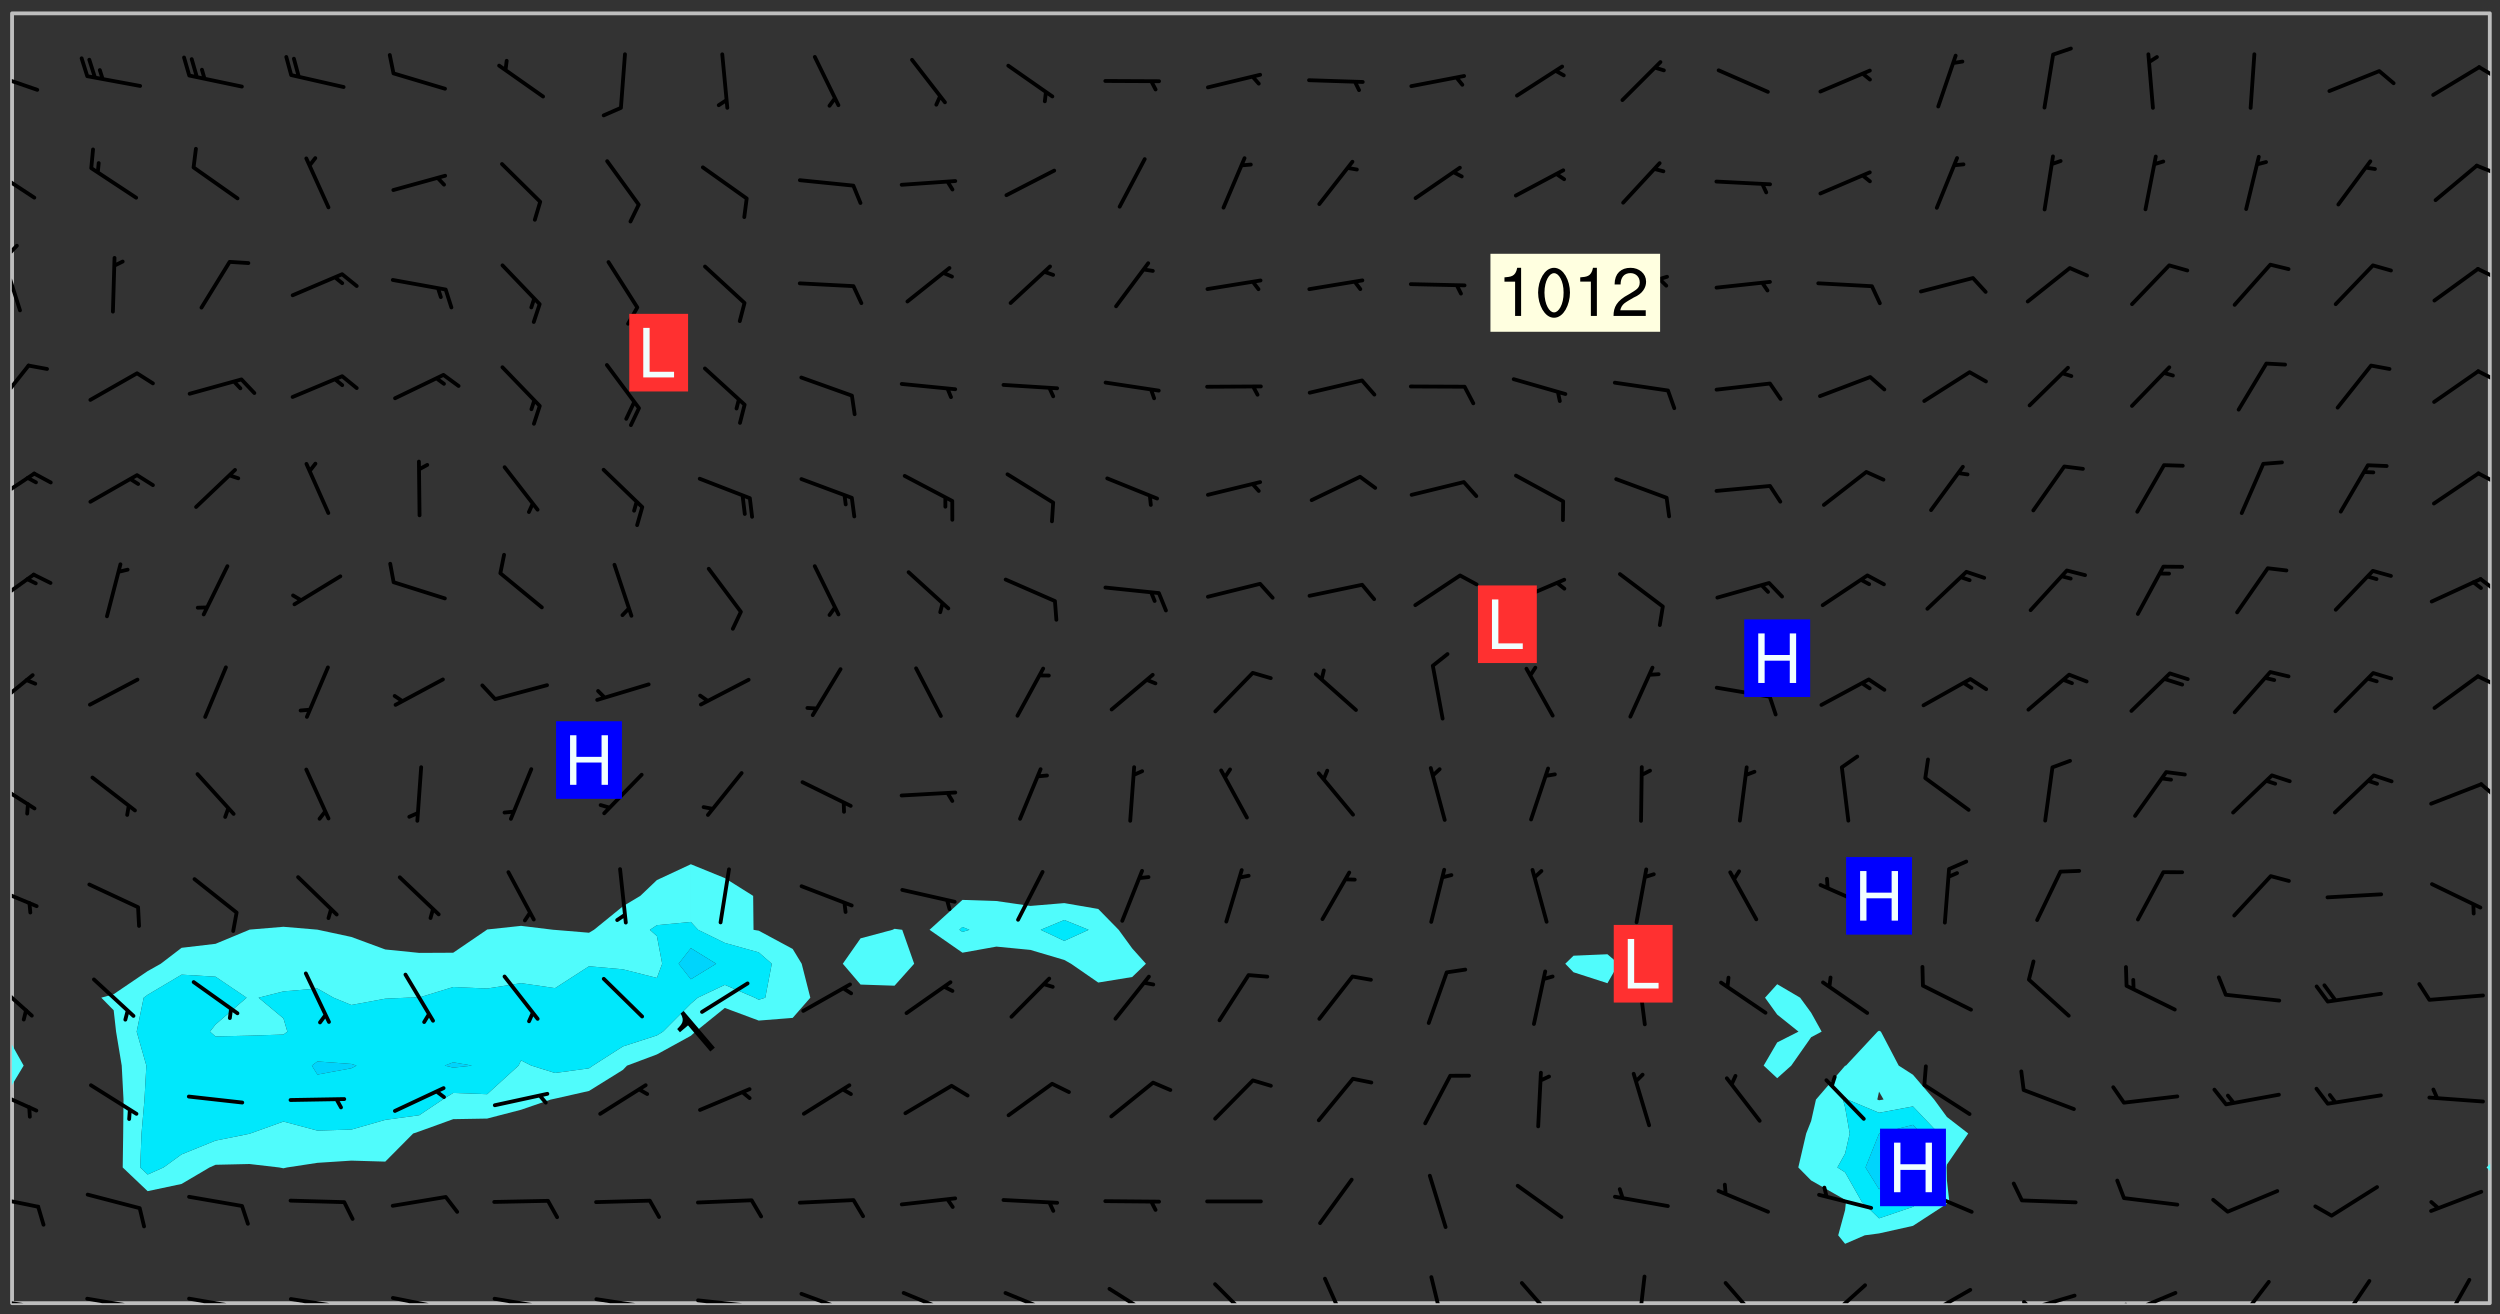 <svg xmlns="http://www.w3.org/2000/svg" role="img" xmlns:xlink="http://www.w3.org/1999/xlink" viewBox="142.45 309.95 326.84 171.84"><rect x="142.45" y="309.95" width="326.84" height="171.84" fill="#333333" stroke="none"/><defs><clipPath id="a"><path d="M144 451h1v29.328h-1zm0 0"/></clipPath><clipPath id="b"><path d="M144 311.672h1V447h-1zm0 0"/></clipPath><clipPath id="c"><path d="M144 311.672h324v168.656H144zm0 0"/></clipPath><clipPath id="d"><path d="M467 463h1v17.328h-1zm0 0"/></clipPath><clipPath id="e"><path d="M467 311.672h1V463h-1zm0 0"/></clipPath><clipPath id="f"><path d="M144 479h4v1.328h-4zm0 0"/></clipPath><clipPath id="g"><path d="M147 480h2v.328h-2zm0 0"/></clipPath><clipPath id="h"><path d="M153 479h9v1.328h-9zm0 0"/></clipPath><clipPath id="i"><path d="M160 480h2v.328h-2zm0 0"/></clipPath><clipPath id="j"><path d="M166 479h9v1.328h-9zm0 0"/></clipPath><clipPath id="k"><path d="M173 480h3v.328h-3zm0 0"/></clipPath><clipPath id="l"><path d="M180 479h8v1.328h-8zm0 0"/></clipPath><clipPath id="m"><path d="M187 480h2v.328h-2zm0 0"/></clipPath><clipPath id="n"><path d="M193 479h8v1.328h-8zm0 0"/></clipPath><clipPath id="o"><path d="M200 480h2v.328h-2zm0 0"/></clipPath><clipPath id="p"><path d="M206 479h9v1.328h-9zm0 0"/></clipPath><clipPath id="q"><path d="M213 480h3v.328h-3zm0 0"/></clipPath><clipPath id="r"><path d="M220 479h8v1.328h-8zm0 0"/></clipPath><clipPath id="s"><path d="M227 480h2v.328h-2zm0 0"/></clipPath><clipPath id="t"><path d="M233 479h8v1.328h-8zm0 0"/></clipPath><clipPath id="u"><path d="M240 480h2v.328h-2zm0 0"/></clipPath><clipPath id="v"><path d="M246 478h9v2.328h-9zm0 0"/></clipPath><clipPath id="w"><path d="M260 478h8v2.328h-8zm0 0"/></clipPath><clipPath id="x"><path d="M273 478h8v2.328h-8zm0 0"/></clipPath><clipPath id="y"><path d="M287 478h7v2.328h-7zm0 0"/></clipPath><clipPath id="z"><path d="M301 477h6v3.328h-6zm0 0"/></clipPath><clipPath id="A"><path d="M315 476h4v4.328h-4zm0 0"/></clipPath><clipPath id="B"><path d="M329 476h3v4.328h-3zm0 0"/></clipPath><clipPath id="C"><path d="M341 477h6v3.328h-6zm0 0"/></clipPath><clipPath id="D"><path d="M356 476h2v4.328h-2zm0 0"/></clipPath><clipPath id="E"><path d="M367 477h6v3.328h-6zm0 0"/></clipPath><clipPath id="F"><path d="M380 477h7v3.328h-7zm0 0"/></clipPath><clipPath id="G"><path d="M393 478h8v2.328h-8zm0 0"/></clipPath><clipPath id="H"><path d="M393 480h3v.328h-3zm0 0"/></clipPath><clipPath id="I"><path d="M406 479h8v1.328h-8zm0 0"/></clipPath><clipPath id="J"><path d="M406 479h3v1.328h-3zm0 0"/></clipPath><clipPath id="K"><path d="M420 478h8v2.328h-8zm0 0"/></clipPath><clipPath id="L"><path d="M420 480h2v.328h-2zm0 0"/></clipPath><clipPath id="M"><path d="M434 477h6v3.328h-6zm0 0"/></clipPath><clipPath id="N"><path d="M448 477h5v3.328h-5zm0 0"/></clipPath><clipPath id="O"><path d="M461 477h5v3.328h-5zm0 0"/></clipPath><clipPath id="P"><path d="M144 466h4v2h-4zm0 0"/></clipPath><clipPath id="Q"><path d="M144 452h4v4h-4zm0 0"/></clipPath><clipPath id="R"><path d="M144 437h3v6h-3zm0 0"/></clipPath><clipPath id="S"><path d="M144 425h4v4h-4zm0 0"/></clipPath><clipPath id="T"><path d="M144 411h4v5h-4zm0 0"/></clipPath><clipPath id="U"><path d="M466 412h2v3h-2zm0 0"/></clipPath><clipPath id="V"><path d="M144 397h3v6h-3zm0 0"/></clipPath><clipPath id="W"><path d="M466 398h2v2h-2zm0 0"/></clipPath><clipPath id="X"><path d="M144 384h4v6h-4zm0 0"/></clipPath><clipPath id="Y"><path d="M466 385h2v3h-2zm0 0"/></clipPath><clipPath id="Z"><path d="M144 371h4v6h-4zm0 0"/></clipPath><clipPath id="aa"><path d="M466 371h2v3h-2zm0 0"/></clipPath><clipPath id="ab"><path d="M144 357h3v7h-3zm0 0"/></clipPath><clipPath id="ac"><path d="M466 358h2v2h-2zm0 0"/></clipPath><clipPath id="ad"><path d="M144 343h2v8h-2zm0 0"/></clipPath><clipPath id="ae"><path d="M144 341h1v4h-1zm0 0"/></clipPath><clipPath id="af"><path d="M466 344h2v3h-2zm0 0"/></clipPath><clipPath id="ag"><path d="M144 331h4v6h-4zm0 0"/></clipPath><clipPath id="ah"><path d="M466 331h2v2h-2zm0 0"/></clipPath><clipPath id="ai"><path d="M144 319h4v3h-4zm0 0"/></clipPath><clipPath id="aj"><path d="M466 318h2v3h-2zm0 0"/></clipPath><g id="ak" clip-path="url(#clip1)"><path fill="#fff" fill-opacity="0" fill-rule="evenodd" d="M0 0h1000v1000H0zm0 0"/><path fill="#d3d3d3" fill-opacity="0" fill-rule="evenodd" d="M162.152 355.867l-.234.293.059.234.117.172.176.234.293.348.113.059.117-.172.059-.234.176-.176.465-.176h.699l.234.293.289.816.059.176.176.23.352.234.699.699.172.176.234.348.234.41.289.582.41.465.23.234.234.176.117.23.176.293.172 1.164v.234l.059.289.059.117.117.117.348.41.117.172.176.176.176.234.117.172.172.352.059.234.234.406.234-.059-.176.176-.059.93h-.582l-.234-.113-.348.113-.117.117-.059.293-.059.176-.117.172-.465.293-.059.234-.059.113v.645l.059.172v.41l.059.059v.406l.059.406.117.176.059.059.23.641-.059.293v.699l-.059.582v.234l-.059.23-.055.352v1.922l.055.117h.426l-.367.117-.023.352.891 1.168 1.742.539 1.34.359v.539l.09.809.535.715 1.52.27.891-.086.09 1.164.535.18 1.16-.18 2.055-.984 1.16-.363 1.879-.176 1.695-.18-.18.719-1.516.086-1.25.09-.805.27-1.074.809.27.719.535.898-.18.625-.266.809.266 1.078.625.898.805.18 1.25-.18-.266.723.098.504.055.293v.172l.059.293v.406l.176.117.352.117h.406l.293-.176.113-.117.059-.117.117-.23.059-.176.352-.465.23-.176.176-.059.176.059.059.176.117.988.055.469.059.172.117.234.176.059.816.059h.289l.117.234.059.406.059.352v1.105l.117.293.117.348.289.699.176.352.582.754.352.176.172.059.469.234.641.465.348.234.293.176.293.055.23.062.816.348.293.176.113.172.352.352.117.176.523.641v.289l.059.352v.348l.059.352.059.289.117.059.172.059h.176l.582.234.176.117.176.289.176.234.113.234.293.23.117.117v.41l.059.055.289.234.234.117.059.117.117.172.059.117.23.234.059.176.234.059.117.059-.117.113-.059.117v.117l-.117.293-.117.289v.582l.176.117.117.059.059.117.117.117.113.059.176.348.059.352.059.406v.176l-.059.176-.117.699v.172l.117.176.293.293h.406l.176.117.117.172.117.293v.234h-.527l-.23-.234h-.234l-.176.059-.059.699.059.348.117.176.176.41.117.23.289.469.176.055h.523l.234.059.758.641.059.293v.234l.059.059.23.348v.352l-.117.172v.293l.293.289.293.176.172.059.293.176.293.117.582.406.289.234.293.176.219.16.016.012.23.176.641.523.176.234.117.176.176.176.113.172v.641l.117.176.469.117.582.117.234.059.23.113.293.117.113.059.586.352.289.172.176.062.176.055.176.059.699.352.289.176.234.055.289.176.234.117.641.406.293.117.172.059.234.059.41.059.23.059.234.117.059.172-.41.176.469.059.059.293.113.234.176.055.234.059.176.059.406.117.641.234.117.172.059.234v.176l-.059.117-.059.406.234.234.117.059.348.117.641.23.176.117.289.117.176.176.234.465.582 1.105.176.176.348.176.176.117.352.117 1.047.523.234.059.465.113.293.059.465.176.758.582.234.234.348.465.176.176.289.234.816.699.293.176.289.289.293.176.293.289.695.641.176.176.293.234.289.234.469.289.641.582.348.234.234.293.348.348.352.465.934.992.348.406.117.176.234.059.113.117.645.176.23.113.234.059.293.176.23.117.934.699.406.406.234.176.406.176.234.117.816.348.348.234.234.117.293.289.23.117.758.352.352.172.23.059.293.117.234.059.871.176h.816l.469.23.172.059.875.699.465.117.293.059.176.059.23.059.469.059.348.059.352.059.406.059h.293l.172.059v.23l.176.176h.293l.348.059.352.059.699.117h.641l.465-.234.293-.176.172-.117.41-.172.289-.176.934-.465.469-.293.523-.293.465-.172.465-.176 1.051-.465.289-.117.41-.117.289-.117.527-.176 1.516-.699.582-.348.289-.059.293-.059.348-.117.875-.23.352-.117h.113l.234-.059.875-.234.234-.059h.812l.352-.059.816-.117.172-.059.352-.055.293-.059.23-.059.816-.176.176-.059h.348l.234-.059.465-.117.758-.172.234-.059h.348l.41-.117.289-.059 1.285-.059h.289l.41-.059.23-.059h.176l.875-.117h.406l.41-.117h.348l.352-.113.871-.059h1.75l1.047.289.41.117.289.117.352.117.289.117 1.051.172.289.059h.293l.293.059.172.059.41.059.172.059.117.059h.117l.117.059.352.059h.113l.41.066 1.922.395 1.926.395 1.52.449 1.695.719 2.145.805 1.605-.719 1.43-.805 1.16-1.078 1.25-.449 3.035-.719 1.875-.359 2.145-1.348 2.234-1.254 2.5-1.258 1.695-.449 1.785-.18 1.16-.27.625.539 1.34-.27.715-.988.984-1.344.445-.18.805-.359 1.875-.539 1.785-.449 1.25-.27 1.16-.09 1.699-.09 1.961-.27 1.25-.09h.539l.625-.09h.891l2.145-.18 2.41-.18 2.59-.09 1.695.18 1.609.09 1.43.359 1.16.719 1.875.988 1.16 1.527.266.715.629.09.355.898.535.539.535 1.527 1.074.359h.535l-.805.535.09 1.707.715 2.695.891.805.895.988.715 1.258 1.785.539 1.52-.18.355 1.344 1.609-.805.98-.539.27.27.316-.215.219-.145.801.449.449-.359h.355l.535-.27.539-.719.535-.27.625-.988 1.16.449.84.371 1.395.617 1.695-.18h1.605l1.785.09.18-1.707.535-1.344.805.27.492.848.402.406-.09.539v.359l.715.449.711-.27h1.43l.359.988.445 1.258.715 1.344 1.25.629 1.695.629.715-.18.18-.539.98-.09.449.359.086 1.258-.266.629-.535.18v.539l.715.984.266.539.984.988.801 1.078-.266.359-.09.898-.625 2.332-.355 2.066-.09 1.793-.18.719-.09.539v1.438l-.98 1.883-.359 1.707-.535.898-.805 1.168-.266.539 2.055 1.254.086.359-.355.539-.09-.18v.809l.09 1.438-.445.715-1.074.094-.266.715.535.898.805.719 1.16.809 1.34.27.445.359-.355.449-1.789-.09-1.25-.449-.715-.719-.625-.09-.176 3.59-.188 1.309h89.359V311.703h-55.27v49.082l.762.125 3.289.543 2.023 2.836v2.754l2.352.332 2.348.332h4.051l-1.379 4.16-2.023.707-2.023.703-.543.344-2.594 1.617-.188.117-2.023-2.078-.73-2.742-2.672-2.078-1.375-3.5-.066-.082-1.957-2.672 2.75-1.418v-49.082H294.422v91.414l.117.031.133.012.074.074.105.047.09.059.086.059.09.059.297.297.059.09.031.117.027.117.016.137-.031.117-.059.09-.059.086-.043.105-.047.102-.027.121v.145l.176.27.148.148.074.086.074.074.043.105.062.09.059.086.043.105.059.09.047.102.043.105.059.086.117.18.074.074.062.086.059.09.043.105.059.09.059.086.062.09.059.09.043.102.117.18.074.074.059.086.074.074.09.059.105.047h.148l.133-.016.133.016.102-.047.074-.074.047-.102-.016-.133v-.148l-.047-.105-.027-.117-.047-.102-.027-.121-.043-.102-.062-.09-.043-.102-.043-.105-.031-.117-.016-.133-.012-.137.086-.059.059-.086.121-.031.043.105.016.133v.117l.059.102.059.09.09.059.148.148.059.09.043.105-.012.102.086.059.105.047.086.059.09.059.074.074-.117.027-.105.047-.086.059-.074.074-.059.09-.062.086-.027.121-.047.102-.043.105-.031.117-.012.133-.016.133v.148l.027.117.047.105.043.102.059.09.074.074.09.059.074.074.09.059.059.09.043.105.047.102.117.031.133.016h.148l.117-.031.105.043.043.105.047.102.027.121L299.5 410l.027.117.031.121.027.117.105.043.102.047.133-.016.148.148.062.086.074.074.07.074.09.062.105.043.102.043.117.031.137.016.117-.031.074-.074.027-.117-.012-.133-.031-.121-.027-.117.043-.105h.117l.09.062.117.027h.148l.133.016h.148l.133.016.133-.016h.148l.133-.016.133-.012.137.012.117-.027.133-.016.191-.059-.059.176-.016.133-.027.121-.016.133-.059.086-.133.016-.105.047-.105.043-.117.031-.117.027-.266.031h-.148l-.133.016-.074.074.059.086.148.148.117.18.074.07.09.062.09.059.086.059.09.059.102.043.105.062.105.043.086.059.105.047.102.043.18.117.059.09-.043.102-.047.105.016.133.223.223.059.09.043.102.031.121.043.102.016.133.031.117.012.137.031.117.148.148.102.043.105.043.117.031.133.016.137.016h.117l.117-.031.09-.059.043-.105.047-.102.043-.105.031-.117.012-.133v-.148l-.012-.133-.016-.133-.031-.117-.043-.105-.047-.105-.043-.102-.043-.105-.016-.133.016-.133.027-.117.031-.117.027-.121.047-.102.09-.059.086-.062.074-.074.09-.059.223-.223.059-.086.074-.074.117-.18.059-.086v-.148l-.074-.074-.102-.047-.105-.043-.102-.043-.059-.09-.047-.105-.027-.117.09-.059.117-.031.102-.043.18-.117.148-.148.012-.133-.012-.105-.09-.059-.133.016h-.148l-.133.016-.133-.016-.121-.031-.086-.059-.074-.074-.059-.09-.062-.086-.117-.18-.059-.086.031-.121.086-.059.121-.031.059-.086v-.121l-.031-.117-.059-.09-.059-.086-.047-.105-.027-.117-.016-.133.059-.09.074-.074.09-.059.117-.18.074-.074.059-.086.148-.148.121-.031.133-.016.133.016.074.074.043.105.016.133-.031.117-.117.031-.133.012-.148.148-.043.105-.047.102-.027.121-.031.117v.148l.031.117.043.105.059.09.074.07.074.074.117.031.121.027.117-.027.133-.016h.117l.09.059.074.074.047.105.059.086.102.047.133.016.105.043.086.059-.012.105-.074.074-.18.117-.059.09-.09.059-.07.074-.074.074-.062.09-.027.117-.016.133.016.133-.016.133v.148l.016.133.027.117.031.121.074.074.09.059.086.059.09.059.117.031v.086l-.102.047-.09.059-.266.031-.117.027h-.148l-.105.043-.102.047-.059.09-.062.234-.012.133-.031.121-.016.133v.293l-.012.133.012.137.016.133.133.016.133.012.121.031.086.059.074.074.047.105.043.102.016.133v.445l-.016.133v.445l.031.266.027.117.016.133.031.117.086.211.031.266v.148l-.031.117-.027.117-.031.121-.027.117-.031.117-.031.121-.012.133-.016.133.09.059.117-.031.102.016.047.105-.031.266v.441l-.043.105-.047.105-.043.102-.043.105-.059.086-.031.121-.043.117-.031.117-.016.133.016.133.059.09.105.047.086.059.059.086-.012.137-.031.117-.043.102v.445l-.016.133v.148l-.031.117-.043.105-.027.117-.047.105-.043.102-.031.121-.027.117-.031.133-.031.117-.027.117-.043.105-.031.117-.031.121-.012.133-.016.133v.297l.027.117v.148l.047.398.027.117.059.09.121.031h.148l.133-.016.059.09v.117l-.059.09-.09.059-.102.043-.105.047-.09.059-.086.059-.137.016-.117-.031-.133-.016-.102.047-.062.086-.012.137-.016.133-.031.117-.027.117-.016.133-.031.121v.297l.016.133.031.117v.148l.012.133v.148l-.027.117-.047.102-.027.121-.031.117-.059.09-.074.074-.102.043-.105.047-.117.027-.121.031-.102-.047.059-.086.105-.047.027-.117.031-.117.027-.121.031-.117v-.148l.016-.133-.031-.117-.043-.105-.105.016-.074.074-.102.043-.09.062-.074.074-.043.102-.016.133-.031.117L304.25 426l-.031.117-.027.117-.031.121-.027.117-.031.117-.043.105-.09.059h-.09l-.117-.031-.031-.086.016-.137-.031-.117v-.148l-.012-.133v-.148l-.062-.234-.027-.121-.043-.102-.047-.105-.059-.086-.059-.09-.043-.105-.062-.086-.148-.148-.07-.074-.105-.047-.105-.043-.102-.043-.297-.297-.09-.074-.086-.059-.105-.043-.09-.062-.086-.059-.105-.043-.09-.059-.086-.062-.074-.07-.105-.047-.086-.059-.105-.043-.09-.062-.102-.043-.105-.043-.086-.059-.105-.047-.105-.043-.102-.047-.09-.059-.102-.043-.105-.043-.09-.062-.117-.027-.133-.016-.133.016H299.75l-.133.016-.117-.031-.09-.059-.074-.074-.09-.059-.102-.047h-.148l-.121-.027-.102-.043-.074-.074-.117-.18-.09-.059-.102-.043-.09-.062-.105-.043-.09-.059-.086-.059-.105-.047-.059-.086-.059-.09-.043-.105-.047-.102-.074-.074-.086-.059-.074-.074-.09-.059-.223-.223-.043-.105-.031-.266.105-.043h.145l.105.043.074.074.09.059.086.059.105.047.09.059.148.148.07.074.148.148.062.086.074.074.086.059.074.074.09.062.09.059.086.059.27.176.102.047.105.043.102.043.047-.074.059-.086.074-.074.07-.074.105.043.074.074.059.09.043.102.047.105.043.105.121.027.117-.027.074-.09.043-.105.059-.09.074-.074.105-.043.117-.027.133.012.09.059.148.148.059.09.043.105.047.102.043.105.043.102.105.047.105.043.133.016.086-.059.059-.09.074-.074.105-.043.117.027.105.047.102.043.105.043.102.047.18.117v.117l-.016.133.016.133.016.137.059.086.102.047.121.027.117.031h.148l.117-.031.059-.09.18-.117.059-.09.074-.074.059-.086.117-.18.18-.117.117.031.09.059.043.074-.016.133v.117l.09.059h.148l.133-.016.133-.012.266-.031.105-.043.117-.031.121-.027.074-.074.07-.074.062-.09-.016-.105-.047-.102-.102-.043-.105-.016-.117.027-.266.031h-.148l-.074-.074-.09-.059-.117-.031-.117-.027-.133-.016h-.148l-.133.016h-.297l-.105-.047-.148-.148-.043-.102-.059-.09.223-.223.086-.059.105-.043.117-.031.133-.016.133.016.137.016.102.043.133-.012.09-.062.102-.043.062-.09-.047-.102-.09-.059-.117-.031-.102-.043-.059-.09-.062-.09v-.117l.016-.133.105-.047.074-.07v-.121l-.09-.059-.031-.117.09-.059.074-.074.043-.105.059-.09.047-.102.016-.133v-.148l-.047-.105-.043-.102-.09-.059-.133-.016-.102-.043-.137-.016-.117-.031h-.445l-.133-.016-.133-.012-.133-.016-.117-.031h-.148l-.133-.016-.133-.012-.266-.031-.121-.043-.086-.059-.074-.074v-.148l.012-.133.105-.047.102-.043.133-.016h.152l.133-.016h.293l.121.031.102.043.09.059.234.062.121-.047.09-.059.102-.043.133-.016.105.043.102.047.133.012.121-.027h.145l.121-.031.117-.027.105-.047.074-.074.086-.059.148-.148.059-.086.047-.105.027-.117.016-.105-.102-.043-.09-.059-.117-.031-.105-.043-.09-.062-.074-.086-.074-.074-.102-.043-.105-.047-.102-.043-.059-.09-.047-.102-.086-.211-.062-.086-.059-.09-.074-.074-.086-.059h-.27l-.117.031-.09.059-.102.043-.133.016-.105-.016-.027-.117-.062-.09-.117-.031-.102-.043-.148-.148-.031-.117-.016-.105.074-.074.18-.117.117-.027.117-.031.137.016.102.043.105.043.102.047.105.043.117.031.133.016.117.027.133.016.105-.016.09-.059-.074-.074-.105-.043-.074-.074-.074-.09-.148-.148-.086-.059-.09-.059-.074-.074-.09-.059-.102-.047-.121-.027-.102-.047-.105-.043-.117-.031-.102-.043-.121-.031h-.148l-.117.031-.105.043-.086.062-.18.117-.086.059-.09.059-.105.047-.086.059-.105.043-.102.043-.105.047-.074.074-.059.09-.059.086-.047.105-.059.086-.074.074-.133-.012-.117-.031h-.117l-.074.074-.09.059-.074.074-.09.059-.086.059-.105.047-.102.043-.137.016-.102-.043-.148-.148-.105-.047h-.086l-.105.047-.102.043-.121.031-.117-.031-.074-.074v-.117l.031-.121.074-.07.059-.09.074-.074.117-.031.105-.043h.293l.133-.016.137-.016.102-.043.09-.059.102-.047.09-.059.133-.012.09.059.133.012.09-.059.086-.059.105-.043.09-.059.086-.062.09-.059.148-.148.059-.086.059-.09.105-.043.133-.016.117.027.121.031.059-.059.059-.09.031-.266.027-.117.105.012.133.016.102-.043.09-.059.059-.09.074-.074.059-.09.047-.102.012-.133-.012-.133-.047-.105-.148-.148-.059-.09-.059-.086-.043-.105v-.445l.016-.133v-.148l.012-.133-.059-.059-.09.059-.102-.043-.18-.117-.086-.059-.062-.09-.059-.09-.074-.074-.086-.059-.121.031-.102.012-.105.047-.086.059-.105.043-.148.148-.09.059-.086.059-.09.062-.105.043-.133.016v-.121l.105-.043.117-.031.074-.07.043-.105v-.148l-.027-.117-.148-.148-.133-.016h-.148l-.117.031-.105.043-.102.043-.09.062-.117.027-.074-.074.012-.133-.043-.102-.043-.105-.09-.059-.117.027-.121.031-.117.031-.102.043-.121.031-.102.043-.105.043-.09.059-.102.016v-.117l.016-.133-.059-.09-.074.043-.148.148-.059.09-.074.074-.047.105-.043.102-.074.074-.059.09-.074.074-.059.086-.074.074-.09.062-.074.07-.074.074-.102.016-.133.016-.105-.043v-.121l.148-.148.043-.102.059-.09.047-.102.043-.105.059-.09.031-.117.043-.102.031-.121.027-.117.047-.105.043-.102.043-.105.074-.07.09-.062.09-.059.102-.043h.297l.266-.031.105-.043-.074-.074-.117-.031-.105-.043-.09-.059-.102-.047-.09-.059-.102-.043-.105-.043-.09-.062-.086-.059-.105-.043-.102-.043-.121-.031-.117-.031-.102-.043L297.5 410.25l-.102-.043-.09-.059-.043-.105-.016-.133.102-.043.133-.016.137.016.133-.016.102-.043.059-.09.016-.105-.09-.059-.074-.074-.102-.043-.09-.059-.148-.148-.043-.105-.016-.133v-.293l-.059-.09-.09-.059-.074-.074-.043-.105-.031-.117-.059-.09-.074-.074-.117-.027-.074-.074-.09-.059-.09-.062-.086-.059-.074-.074-.059-.086-.047-.105-.086-.059-.148-.148-.195-.059-.133.016-.102.043-.074.074-.047.102-.043.105-.059.09-.059.086-.297.297-.09.059h-.086l-.062-.086-.043-.105.031-.117.059-.09.027-.117-.012-.133-.09-.062-.105.047-.117.027-.117.031-.27.176-.102.047-.117.027-.105.047-.09.059-.102.043-.059-.086-.047-.105.016-.133.047-.105.07-.074.074-.07.059-.09v-.148l-.043-.105h-.238l-.102.047-.031.117-.027.117-.031.121-.074.043-.133.016-.074-.047-.043-.102-.043-.105-.047-.102-.043-.105-.121.031-.102.043-.133.016-.117.031-.105.043-.09.059-.102.047-.121.027-.133.016-.102-.043-.059-.09-.047-.105-.043-.102-.043-.105v-.117l.059-.09.086-.059.18-.117.102-.047.105-.043.105-.059.102-.043.09-.062.102-.043.105-.059.102-.047.09-.059.105-.043.102-.043.09-.062.102-.043.137-.016.117.031.102.043.121.031.102.043.105.047.102.043.105.043.102.047.105.043.102.043.105.047.086.059.105.043.117.031.105.043.102.047.09.059.105.043.102.043.105.047.117.027.102.047.121.027h.148l.086-.059.016-.102.059-.09-.027-.117-.074-.074-.117-.18-.074-.074-.09-.074-.18-.117-.086-.059-.105-.043-.102-.047-.27-.176-.059-.09-.074-.074-.059-.09-.043-.102-.031-.117-.016-.137v-.562l-.012-.133-.016-.133-.031-.117-.016-.133-.012-.133-.031-.121-.223-.223-.059-.086-.016-.105.031-.117.133-.016v-91.414H172.992v1.453l-.059.234-.352 1.051-.172.523-.117.348-.176.41-.117.172-.234.293-.23.059h-.352l-.117.059-.23.406v.293l.117.176.23.23.117.234.641.758.293.465.176.234.23.352.234.348.641.816.176.465.172.41.117.695.176.469.117 1.398.059.465v.875l.117 1.047v4.781l-.059.465-.352 1.281-.176.523-.113.41-.352.93L172.934 336l-.234.582-.117.176-.172.348-.176.406-.352.816-.059.293-.113.293-.117.289-.059.176-.117.875-.059.406-.059.117-.059.176-.059.172-.23.527-.117.172v.234l-.117.234-.059.172-.176.586v.289l-.059.176v.293l-.059.113-.059.527v.172l-.055.234v2.621l-.176.816-.117.176-.176.234-.117.172-.113.234-.586.934-.23.289-.293.465-.176.234-.289.352-.352.699-.113.23-.176.41-.176.23-.406.527-.816.699-.293.172-.289.234-.176.117-.176.176-.523.406-.527.176-.172.176-.234.055-.641.176h-.758m12.211 31.023l-1.074.449.359.895 1.25-.715.445-.539-.98-.09"/><path fill="#d3d3d3" fill-opacity="0" fill-rule="evenodd" d="M201.508 416.598h-.895l.449.629.98.359.805-.09.445-.988-.176.09-.715-.355-.895.355m154.621 59.07l-.059-.523v-.293l.113-.293.059-.23.469-.469h.113l.117-.113.117-.059h.176l.234-.059h.348l.234.059.117.059.23.172.059.176.117.582v.293l-.117.176-.172.289-.176.176-.527.523-.23.234-.117.059h-.176l-.117-.059-.406-.293-.176-.117-.117-.059-.059-.113-.055-.117m6.641-10.957l-.059-.172v-1.109l.059-.172.176-.059.172-.059h.176l.234-.059.117.059.059.699-.059.172-.117.176-.117.059-.234.523-.113.059h-.234l-.059-.117m9.613-14.391l-.117-.176v-.699l.293-.875.117-.172.176-.352.113-.23.117-.293.352-.758.117-.23.172-.234h.176l.117-.059h.641l.117.059.234.234.172.113.352.293.117.117.113.176v.113l.117.059.117.117v.699l-.059.176v.23l-.059.176-.348 1.051-.117.23-.117.234-.117.059-.23.234-.641.289h-.875l-.41-.117-.641-.465"/><path fill="none" stroke="#bebebe" stroke-linecap="round" stroke-linejoin="round" stroke-miterlimit="10" stroke-width=".5" d="M467.957 311.695H144.027v168.625h323.93v-168.625"/><g clip-path="url(#a)"><path fill="#fff" fill-opacity="0" fill-rule="evenodd" d="M144 475.891v4.438h.004H144v-28.504 24.066"/></g><g clip-path="url(#b)"><path fill="#fff" fill-opacity="0" fill-rule="evenodd" d="M144 444.82v1.703-134.852h.004H144V444.82"/></g><path fill="#50fcfc" fill-rule="evenodd" d="M144 446.523v5.301l.004-.004v-5.293l-.004-.004"/><g clip-path="url(#c)"><path fill="#fff" fill-opacity="0" fill-rule="evenodd" d="M144.004 480.328V451.82l1.539-2.559-1.539-2.734V311.672h88.762v111.262l-4.438 2.07-2.168 2.066-2.27 1.359-3.789 3.078-.648.383-4.438-.371-.199-.012-4.242-.516-4.438.473-.047.043-4.391 2.996-4.438.023-4.441-.449-4.438-1.637-4.344-.934-.094-.02-4.438-.375-4.441.371-.027.023-4.41 1.832-4.438.523-2.723 2.082-1.715.965-4.438 3.012-1.625.461 1.625 1.652.312 2.785.738 4.441.234 4.438-.043 4.438-.062 4.438 3.258 3.098 4.438-.945 3.652-2.152.785-.352 4.438-.102 3.891.453.551.109.465-.109 3.973-.605 4.438-.289 4.438.129 3.641-3.672.801-.273 4.438-1.605 4.438-.078 4.438-1.152 3.859-1.328.582-.125 4.438-1.004 4.438-2.758.527-.551 3.91-1.465 4.438-2.438.602-.539 3.84-3.102 4.438 1.652 4.438-.352 2.305-2.637-1.129-4.438-1.176-1.938-4.438-2.387-.684-.113-.047-4.438-3.707-2.328-4.441-1.809V311.672h26.633V431.379l-.262.129-4.18 1.117-2.324 3.32 2.324 2.723 4.441.148 2.566-2.871-1.562-4.438-1.004-.129V311.672h8.875v115.926l-4.301 3.91 4.301 2.992 4.438-.797 4.441.43 4.438 1.316.883.496 3.555 2.457 4.438-.723 1.797-1.734-1.797-2.012-1.766-2.426-2.672-2.727-4.438-.766-4.438.371-4.441-.641-4.438-.148V311.672h84.328v123.031l-4.438.191-1.078 1.051 1.078 1.113 4.438 1.434 1.453-2.547-1.453-1.242V311.672h22.191V438.621l-1.59 1.762 1.59 2.207 2.785 2.23-2.785 1.41-1.77 3.031 1.77 1.645 1.84-1.645 2.602-3.715 1.371-.727-1.371-2.469-1.441-1.969-3-1.762V311.672h13.316v133.027l-.188.121-4.137 4.441-.113.02-3.809 4.418-.629 2.801-.648 1.637-1.031 4.438 1.68 1.707 4.438 2.527.117.207-.117 1.125-.902 3.312.902 1.113 2.57-1.113 1.867-.246 4.438-.992 4.438-2.887.309-.312-.309-2.746-.039-1.695.039-.371 2.785-4.066-2.785-2.156-1.668-2.281-2.77-3.238-1.867-1.199-2.328-4.441-.242-.121V311.672h79.887v150.434l-.465.469.465.461v17.293H144.004"/></g><path fill="#50fcfc" fill-rule="evenodd" d="M145.543 449.262l-1.539 2.559v-5.293l1.539 2.734m11.773-7.227l-1.625-1.652 1.625-.461 4.438-3.012 1.715-.965 2.723-2.082 4.438-.523 4.41-1.832.027-.023 4.441-.371 4.438.375.094.02 4.344.934 4.438 1.637 4.441.449 4.438-.023 4.391-2.996.047-.043 4.438-.473 4.242.516.199.012 4.438.371.648-.383 3.789-3.078 2.27-1.359 2.168-2.066 4.438-2.07v7.543l-4.438.426-.918.605.918.824.691 3.613-.691 1.852-4.438-1.121-4.438-.402-4.438 2.859-4.441-.652-4.438.703-4.438-.195-4.438 1.363-1.547.031-2.895.129-4.438.824-2.32-.953-2.117-1.203-4.438.379-3.25.824 3.25 2.707.512 1.73-.512.379-4.441.148-4.438.102-.73-.629.73-.934 4.062-3.504-4.062-2.746-4.438-.266-4.438 2.633-.516.379-.918 4.438 1.266 4.441-.246 4.438-.387 4.438-.172 4.438.973.926 2.082-.926 2.355-1.707 4.438-1.801 4.438-.895.102-.035 4.34-1.559 4.438 1.18 4.438-.133 4.438-1.27 4.441-.605 3.066-2.051 1.371-.863 4.438.164 4.109-3.738.328-.68 1.34.68 3.102.965 4.438-.609.516-.355 3.922-2.508 4.438-1.438.797-.496 3.641-3.656.906-.781 3.535-1.676 3.93 1.676.508.27.852-.27.852-4.438-1.703-1.484-4.438-1.242-3.492-1.711-.949-1.031v-7.543l4.441 1.809 3.707 2.328.047 4.438.684.113 4.438 2.387 1.176 1.938 1.129 4.438-2.305 2.637-4.438.352-4.438-1.652-3.84 3.102-.602.539-4.438 2.438-3.91 1.465-.527.551-4.438 2.758-4.438 1.004-.582.125-3.859 1.328-4.438 1.152-4.438.078-4.438 1.605-.801.273-3.641 3.672-4.438-.129-4.438.289-3.973.605-.465.109-.551-.109-3.891-.453-4.438.102-.785.352-3.652 2.152-4.438.945-3.258-3.098.062-4.438.043-4.438-.234-4.438-.738-4.441-.312-2.785"/><path fill="#00e8fc" fill-rule="evenodd" d="M161.586 449.262l-1.266-4.441.918-4.438.516-.379 4.438-2.633 4.438.266 4.062 2.746-4.062 3.504-.73.934.73.629 4.438-.102 4.441-.148.512-.379-.512-1.73-3.25-2.707 3.25-.824 4.438-.379v9.539l-.73.543.73 1.172 4.438-.824.676-.348-.676-.215-4.438-.328v-9.539l2.117 1.203 2.32.953 4.438-.824 2.895-.129 1.547-.031 4.438-1.363v9.844l-1.105.43 1.105.266 2.457-.266-2.457-.43v-9.844l4.438.195 4.438-.703 4.441.652 4.438-2.859 4.438.402 4.438 1.121.691-1.852-.691-3.613-.918-.824.918-.605 4.438-.426v3.426l-1.598 2.043 1.598 2.027 3.312-2.027-3.312-2.043v-3.426l.949 1.031 3.492 1.711 4.438 1.242 1.703 1.484-.852 4.438-.852.27-.508-.27-3.93-1.676-3.535 1.676-.906.781-3.641 3.656-.797.496-4.438 1.438-3.922 2.508-.516.355-4.438.609-3.102-.965-1.34-.68-.328.68L206.137 453l-4.438-.164-1.371.863-3.066 2.051-4.441.605-4.438 1.27-4.438.133-4.438-1.18-4.34 1.559-.102.035-4.438.895-4.438 1.801-2.355 1.707-2.082.926-.973-.926.172-4.438.387-4.438.246-4.438"/><path fill="#00d4fc" fill-rule="evenodd" d="M183.945 450.434l-.73-1.172.73-.543 4.438.328.676.215-.676.348-4.438.824m17.754-.906l-1.105-.266 1.105-.43 2.457.43-2.457.266m31.066-11.555l-1.598-2.027 1.598-2.043 3.312 2.043-3.312 2.027"/><path fill="#50fcfc" fill-rule="evenodd" d="M254.957 438.668l-2.324-2.723 2.324-3.32 4.18-1.117.262-.129 1.004.129 1.562 4.438-2.566 2.871-4.441-.148m13.316-4.168l-4.301-2.992 4.301-3.91v3.543l-.402.367.402.277.918-.277-.918-.367v-3.543l4.438.148 4.441.641 4.438-.371v2.207l-3.086 1.285 3.086 1.449 3.18-1.449-3.18-1.285v-2.207l4.438.766 2.672 2.727 1.766 2.426 1.797 2.012-1.797 1.734-4.438.723-3.555-2.457-.883-.496-4.438-1.316-4.441-.43-4.438.797"/><path fill="#00e8fc" fill-rule="evenodd" d="M268.273 431.785l-.402-.277.402-.367.918.367-.918.277m13.316 1.172l-3.086-1.449 3.086-1.285 3.18 1.285-3.18 1.449"/><path fill="#50fcfc" fill-rule="evenodd" d="M348.164 437.059l-1.078-1.113 1.078-1.051 4.438-.191 1.453 1.242-1.453 2.547-4.438-1.434m26.629 13.848l-1.77-1.645 1.77-3.031 2.785-1.41-2.785-2.23-1.59-2.207 1.59-1.762 3 1.762 1.441 1.969 1.371 2.469-1.371.727-2.602 3.715-1.84 1.645m4.441 13.375l-1.68-1.707 1.031-4.438.648-1.637.629-2.801 3.809-4.418v4.094l-.281.324.281 1.031.602 3.406-.602 2.625-1.008 1.812 1.008.648 2.152 3.793 2.285 2.215 4.438-1.508 1.008-.707 1.309-4.441 1.047-4.438-3.363-3.539-4.438.828-4.129-1.727-.309-.324v-4.094l.113-.02 4.137-4.441.188-.121v7.969l-.227 1.031.227.094.594-.094-.594-1.031v-7.969l.242.121 2.328 4.441 1.867 1.199 2.77 3.238 1.668 2.281 2.785 2.156-2.785 4.066-.039.371.039 1.695.309 2.746-.309.312-4.438 2.887-4.438.992-1.867.246-2.57 1.113-.902-1.113.902-3.312.117-1.125-.117-.207-4.438-2.527"/><path fill="#00e8fc" fill-rule="evenodd" d="M383.672 463.223l-1.008-.648 1.008-1.812.602-2.625-.602-3.406-.281-1.031.281-.324.309.324 4.129 1.727 4.438-.828v2.406l-4.406 1.133-.031.023-1.77 4.414 1.77 2.859 2.84-2.859 1.598-1.836 1.078-2.602-1.078-1.133v-2.406l3.363 3.539-1.047 4.438-1.309 4.441-1.008.707-4.438 1.508-2.285-2.215-2.152-3.793"/><path fill="#00d4fc" fill-rule="evenodd" d="M388.109 465.434l-1.77-2.859 1.77-4.414.031-.023 4.406-1.133 1.078 1.133-1.078 2.602-1.598 1.836-2.84 2.859"/><path fill="#fff" fill-opacity="0" fill-rule="evenodd" d="M388.109 452.668l-.227 1.031.227.094.594-.094-.594-1.031"/><path fill="#50fcfc" fill-rule="evenodd" d="M467.996 463.035l-.465-.461.465-.469v.93"/><g clip-path="url(#d)"><path fill="#fff" fill-opacity="0" fill-rule="evenodd" d="M467.996 480.328H468v-17.293 17.293h-.004"/></g><path fill="#50fcfc" fill-rule="evenodd" d="M467.996 462.105v.93H468v-.93h-.004"/><g clip-path="url(#e)"><path fill="#fff" fill-opacity="0" fill-rule="evenodd" d="M467.996 311.672H468v150.434-150.434h-.004"/></g><path fill="#fff" fill-opacity="0" fill-rule="evenodd" d="M234.043 450.906l4.449-3.785-6.461-7.582-4.445 3.785 6.457 7.582"/><path fill-rule="evenodd" d="M231.438 442.449l.387-.328 4.082 4.793-.598.508-2.91-3.418-1.059.902-.359-.422.383-.414.156-.203.117-.219.062-.238v-.273l-.086-.316-.176-.371"/><g clip-path="url(#f)"><path fill="none" stroke="#000" stroke-linecap="round" stroke-linejoin="round" stroke-miterlimit="10" stroke-width=".5" d="M147.469 480.895l-6.938-1.133"/></g><g clip-path="url(#g)"><path fill="none" stroke="#000" stroke-linecap="round" stroke-linejoin="round" stroke-miterlimit="10" stroke-width=".5" d="M147.469 480.895l.785 2.324"/></g><g clip-path="url(#h)"><path fill="none" stroke="#000" stroke-linecap="round" stroke-linejoin="round" stroke-miterlimit="10" stroke-width=".5" d="M160.777 480.918l-6.926-1.18"/></g><g clip-path="url(#i)"><path fill="none" stroke="#000" stroke-linecap="round" stroke-linejoin="round" stroke-miterlimit="10" stroke-width=".5" d="M160.777 480.918l.773 2.328"/></g><g clip-path="url(#j)"><path fill="none" stroke="#000" stroke-linecap="round" stroke-linejoin="round" stroke-miterlimit="10" stroke-width=".5" d="M174.094 480.93l-6.926-1.203"/></g><g clip-path="url(#k)"><path fill="none" stroke="#000" stroke-linecap="round" stroke-linejoin="round" stroke-miterlimit="10" stroke-width=".5" d="M174.094 480.93l.762 2.332"/></g><g clip-path="url(#l)"><path fill="none" stroke="#000" stroke-linecap="round" stroke-linejoin="round" stroke-miterlimit="10" stroke-width=".5" d="M187.414 480.875l-6.938-1.094"/></g><g clip-path="url(#m)"><path fill="none" stroke="#000" stroke-linecap="round" stroke-linejoin="round" stroke-miterlimit="10" stroke-width=".5" d="M187.414 480.875l.801 2.32"/></g><g clip-path="url(#n)"><path fill="none" stroke="#000" stroke-linecap="round" stroke-linejoin="round" stroke-miterlimit="10" stroke-width=".5" d="M200.707 481.02l-6.891-1.383"/></g><g clip-path="url(#o)"><path fill="none" stroke="#000" stroke-linecap="round" stroke-linejoin="round" stroke-miterlimit="10" stroke-width=".5" d="M200.707 481.02l.703 2.352"/></g><g clip-path="url(#p)"><path fill="none" stroke="#000" stroke-linecap="round" stroke-linejoin="round" stroke-miterlimit="10" stroke-width=".5" d="M214.039 480.918l-6.93-1.176"/></g><g clip-path="url(#q)"><path fill="none" stroke="#000" stroke-linecap="round" stroke-linejoin="round" stroke-miterlimit="10" stroke-width=".5" d="M214.039 480.918l.773 2.328"/></g><g clip-path="url(#r)"><path fill="none" stroke="#000" stroke-linecap="round" stroke-linejoin="round" stroke-miterlimit="10" stroke-width=".5" d="M227.363 480.859l-6.945-1.062"/></g><g clip-path="url(#s)"><path fill="none" stroke="#000" stroke-linecap="round" stroke-linejoin="round" stroke-miterlimit="10" stroke-width=".5" d="M227.363 480.859l.812 2.316"/></g><g clip-path="url(#t)"><path fill="none" stroke="#000" stroke-linecap="round" stroke-linejoin="round" stroke-miterlimit="10" stroke-width=".5" d="M240.699 480.707l-6.988-.754"/></g><g clip-path="url(#u)"><path fill="none" stroke="#000" stroke-linecap="round" stroke-linejoin="round" stroke-miterlimit="10" stroke-width=".5" d="M240.699 480.707l.914 2.277"/></g><g clip-path="url(#v)"><path fill="none" stroke="#000" stroke-linecap="round" stroke-linejoin="round" stroke-miterlimit="10" stroke-width=".5" d="M253.812 481.555l-6.586-2.453"/></g><g clip-path="url(#w)"><path fill="none" stroke="#000" stroke-linecap="round" stroke-linejoin="round" stroke-miterlimit="10" stroke-width=".5" d="M267.082 481.676l-6.492-2.695"/></g><g clip-path="url(#x)"><path fill="none" stroke="#000" stroke-linecap="round" stroke-linejoin="round" stroke-miterlimit="10" stroke-width=".5" d="M280.398 481.668l-6.496-2.68"/></g><g clip-path="url(#y)"><path fill="none" stroke="#000" stroke-linecap="round" stroke-linejoin="round" stroke-miterlimit="10" stroke-width=".5" d="M293.434 482.207l-5.938-3.758"/></g><g clip-path="url(#z)"><path fill="none" stroke="#000" stroke-linecap="round" stroke-linejoin="round" stroke-miterlimit="10" stroke-width=".5" d="M306.262 482.816l-4.961-4.977"/></g><g clip-path="url(#A)"><path fill="none" stroke="#000" stroke-linecap="round" stroke-linejoin="round" stroke-miterlimit="10" stroke-width=".5" d="M318.523 483.539l-2.855-6.422"/></g><g clip-path="url(#B)"><path fill="none" stroke="#000" stroke-linecap="round" stroke-linejoin="round" stroke-miterlimit="10" stroke-width=".5" d="M331.242 483.742l-1.664-6.828"/></g><g clip-path="url(#C)"><path fill="none" stroke="#000" stroke-linecap="round" stroke-linejoin="round" stroke-miterlimit="10" stroke-width=".5" d="M346.039 482.973l-4.629-5.289"/></g><g clip-path="url(#D)"><path fill="none" stroke="#000" stroke-linecap="round" stroke-linejoin="round" stroke-miterlimit="10" stroke-width=".5" d="M356.637 483.82l.809-6.98"/></g><g clip-path="url(#E)"><path fill="none" stroke="#000" stroke-linecap="round" stroke-linejoin="round" stroke-miterlimit="10" stroke-width=".5" d="M372.664 482.977l-4.617-5.297"/></g><g clip-path="url(#F)"><path fill="none" stroke="#000" stroke-linecap="round" stroke-linejoin="round" stroke-miterlimit="10" stroke-width=".5" d="M381.062 482.68l5.219-4.703"/></g><g clip-path="url(#G)"><path fill="none" stroke="#000" stroke-linecap="round" stroke-linejoin="round" stroke-miterlimit="10" stroke-width=".5" d="M393.938 482.074l6.098-3.492"/></g><g clip-path="url(#H)"><path fill="none" stroke="#000" stroke-linecap="round" stroke-linejoin="round" stroke-miterlimit="10" stroke-width=".5" d="M394.824 481.566l-1.039-.652"/></g><g clip-path="url(#I)"><path fill="none" stroke="#000" stroke-linecap="round" stroke-linejoin="round" stroke-miterlimit="10" stroke-width=".5" d="M406.934 481.324l6.738-1.992"/></g><g clip-path="url(#J)"><path fill="none" stroke="#000" stroke-linecap="round" stroke-linejoin="round" stroke-miterlimit="10" stroke-width=".5" d="M407.914 481.035l-.859-.875"/></g><g clip-path="url(#K)"><path fill="none" stroke="#000" stroke-linecap="round" stroke-linejoin="round" stroke-miterlimit="10" stroke-width=".5" d="M420.375 481.684l6.484-2.707"/></g><g clip-path="url(#L)"><path fill="none" stroke="#000" stroke-linecap="round" stroke-linejoin="round" stroke-miterlimit="10" stroke-width=".5" d="M421.316 481.289l-.949-.777"/></g><g clip-path="url(#M)"><path fill="none" stroke="#000" stroke-linecap="round" stroke-linejoin="round" stroke-miterlimit="10" stroke-width=".5" d="M434.801 483.121l4.262-5.586"/></g><g clip-path="url(#N)"><path fill="none" stroke="#000" stroke-linecap="round" stroke-linejoin="round" stroke-miterlimit="10" stroke-width=".5" d="M448.281 483.242l3.934-5.824"/></g><g clip-path="url(#O)"><path fill="none" stroke="#000" stroke-linecap="round" stroke-linejoin="round" stroke-miterlimit="10" stroke-width=".5" d="M461.836 483.391l3.449-6.121"/></g><g clip-path="url(#P)"><path fill="none" stroke="#000" stroke-linecap="round" stroke-linejoin="round" stroke-miterlimit="10" stroke-width=".5" d="M147.441 467.715l-6.883-1.402"/></g><path fill="none" stroke="#000" stroke-linecap="round" stroke-linejoin="round" stroke-miterlimit="10" stroke-width=".5" d="M147.441 467.715l.699 2.352m12.574-2.168l-6.801-1.77m6.801 1.77l.57 2.387m12.809-2.672l-6.926-1.199m6.926 1.199l.766 2.328m12.598-2.828l-7.023-.199m7.023.199l1.09 2.195m12.18-2.871l-6.934 1.152m6.934-1.152l1.492 1.945m11.871-1.441l-7.027.145m7.027-.145l1.195 2.141m12.117-2.164l-7.023.191m7.023-.191l1.211 2.137m12.102-2.188l-7.02.293m7.02-.293l1.242 2.117m12.074-2.141l-7.02.34m7.02-.34l1.254 2.109m12.043-2.336l-6.984.793m5.969-.676l.691 1.012m13.656-.551l-7.02-.363m5.996.309l.52 1.113m13.824-1.207l-7.027-.066m6.004.055l.566 1.09m13.77-1.109h-7.027m18.898-2.844l-4.137 5.684m14.352-6.199l2.062 6.715m9.426-5.402l5.715 4.09m7-2.656L360.5 467.625m-5.91-1.043l-.379-1.168m12.906.242l6.48 2.715m-5.539-2.32l-.113-1.223m12.32 1.328l6.812 1.715m-5.824-1.465l-.293-1.191m12.789.43l6.473 2.738m-6.473-2.738l-.219-2.441m13.258 3.684l7.023.254m-7.023-.254l-1.07-2.207m14.41 1.906l6.977.855m-6.977-.855l-.879-2.293m14.438 4.07l6.488-2.699m-6.488 2.699l-1.895-1.555m15.48 2.074l5.945-3.738m-5.945 3.738l-2.129-1.219m15.137.605l6.562-2.512m-5.609 2.148l-.926-.809"/><g clip-path="url(#Q)"><path fill="none" stroke="#000" stroke-linecap="round" stroke-linejoin="round" stroke-miterlimit="10" stroke-width=".5" d="M147.203 455.141l-6.406-2.883"/></g><path fill="none" stroke="#000" stroke-linecap="round" stroke-linejoin="round" stroke-miterlimit="10" stroke-width=".5" d="M146.273 454.719l.078 1.227m13.938-.379l-5.949-3.738m5.086 3.195l-.09 1.223m14.785-2.156l-6.984-.781m20.32.328l-7.023.125m6.004-.105l.594 1.07m13.41-2.52l-6.363 2.984m5.438-2.551l.98.738m13.512-.426l-6.867 1.492m5.867-1.273l.793.934m13.062-2.281l-5.945 3.746M226 452.371l1.062.609m13.383-.641l-6.48 2.719m5.539-2.324l.949.777m13.043-1.68l-5.953 3.73m5.09-3.188l1.062.613m13.16-1.082l-6.039 3.586m6.039-3.586l2.098 1.273M280 451.641l-5.695 4.117M280 451.641l2.199 1.082m11-1.234l-5.465 4.418m5.465-4.418l2.258.965m10.789-1.258l-4.934 5.004m4.934-5.004l2.352.703m10.73-.914l-4.465 5.426m4.465-5.426l2.406.488m10.316-.883l-3.277 6.219m3.277-6.219l2.453-.008m9.398-.391l-.355 7.016m.305-5.996l1.113-.52m11.066-.359l2.02 6.734m-1.723-5.754l.871-.863m11.012.469l4.293 5.562m-3.672-4.754l.508-1.117m11.887.562l4.887 5.051m-4.176-4.312l.379-1.168m11.715 1.059l5.91 3.797m-5.91-3.797l.199-2.445m12.785 3.098l6.57 2.492m-6.57-2.492l-.309-2.434m13.418 4.09l6.98-.82m-6.98.82l-1.395-2.02m14.746 2.242l6.91-1.266m-6.91 1.266l-1.523-1.926m2.527 1.742l-.762-.965m13.059 1.062l6.941-1.094m-6.941 1.094l-1.477-1.961m2.484 1.801l-.738-.98m13.012.336l7.008.516m-5.988-.441l-.496-1.125"/><g clip-path="url(#R)"><path fill="none" stroke="#000" stroke-linecap="round" stroke-linejoin="round" stroke-miterlimit="10" stroke-width=".5" d="M146.609 442.734l-5.219-4.703"/></g><path fill="none" stroke="#000" stroke-linecap="round" stroke-linejoin="round" stroke-miterlimit="10" stroke-width=".5" d="M145.852 442.051l-.297 1.191m14.344-.477L154.73 438m4.414 4.074l-.309 1.184m14.656-.836l-5.723-4.078m4.891 3.484l-.16 1.219m12.957.508l-3.023-6.344m2.582 5.422l-.73.984m14.777-.219l-3.605-6.031m3.082 5.156l-.637 1.047m14.836-.418l-4.328-5.535m3.699 4.73l-.496 1.121m14.785-.625l-5.016-4.922m18.801.598l-5.957 3.727m19.352-3.594l-6.113 3.461m5.223-2.957l1.035.66m12.988-1.453l-5.75 4.039m4.914-3.453l1.094.555m12.652-1.617l-4.941 4.996m4.223-4.27l1.176.352m12.574-1.332l-4.375 5.5m3.738-4.699l1.207.223m12.461-1.227l-3.805 5.91m3.805-5.91l2.445.203m11.129-.02l-4.324 5.539m4.324-5.539l2.418.43m9.91-.969l-2.352 6.621m2.352-6.621l2.426-.363m10.453.238l-1.477 6.871m1.262-5.871l1.18-.336m11.168-.715l.887 6.969m-.758-5.953l1.004-.711m9.719 1.207l5.812 3.945m-4.969-3.371l.133-1.219m12.355.621l5.781 3.996m-4.941-3.414l.145-1.219m12.078 1.062l6.285 3.141m-6.285-3.141l-.062-2.453m13.918 1.664l5.207 4.719m-5.207-4.719l.602-2.379m12.164 3.188l6.305 3.102m-6.305-3.102l-.078-2.453m.996 2.906l-.039-1.227m12.094 1.945l6.988.758m-6.988-.758l-.91-2.277m14.242 3.164l6.953-1.016m-6.953 1.016l-1.453-1.977m2.465 1.828l-1.453-1.977m13.73 1.902l7.004-.57m-7.004.57l-1.324-2.066"/><g clip-path="url(#S)"><path fill="none" stroke="#000" stroke-linecap="round" stroke-linejoin="round" stroke-miterlimit="10" stroke-width=".5" d="M147.242 428.418l-6.484-2.699"/></g><path fill="none" stroke="#000" stroke-linecap="round" stroke-linejoin="round" stroke-miterlimit="10" stroke-width=".5" d="M146.301 428.027l.113 1.223m14.086-.695l-6.371-2.969m6.371 2.969l.129 2.449m12.754-1.75l-5.504-4.371m5.504 4.371l-.445 2.414m13.531-2.156l-5.047-4.887m4.312 4.176l-.34 1.18m14.41-.488l-5.09-4.848m4.352 4.141l-.332 1.184m13.5.195l-3.32-6.191m2.836 5.293l-.68 1.02m13.195.277l-.75-6.988m.641 5.973l-1.016.688m13.512.305l1.105-6.941m16.043 4.73l-6.559-2.52m5.602 2.152l.152 1.219m14.266-1.336l-6.852-1.551m5.855 1.324l.324 1.184m12.164-4.859l-3.207 6.254m16.215-6.395l-2.59 6.535m2.211-5.582l1.219-.137m12.188-.914l-2.016 6.73m1.723-5.75l1.199-.242m13.152-.418l-3.504 6.09m2.992-5.203l1.227.039m11.699-1.289l-1.699 6.816m1.449-5.824l1.191-.297m10.602-.676l1.844 6.781m-1.574-5.797l.895-.84m13.707-.211l-1.27 6.91m1.082-5.906l1.172-.371m9.992-.25l3.41 6.145m-2.914-5.25l.664-1.031m10.645 1.793l6.43 2.832m-5.496-2.422l-.09-1.223m15.961-1.273l-.551 7.004m.551-7.004l2.25-.98m-2.328 2l1.125-.488m13.52-.195l-3.051 6.332m3.051-6.332l2.449-.094m11.004.164l-3.328 6.191m3.328-6.191l2.453.012m11.586.508l-4.777 5.152m4.777-5.152l2.371.629m12.062 1.75l-7.016.395m19.984 1.332l-6.324-3.059m5.406 2.613l.047 1.227"/><g clip-path="url(#T)"><path fill="none" stroke="#000" stroke-linecap="round" stroke-linejoin="round" stroke-miterlimit="10" stroke-width=".5" d="M146.961 415.645l-5.922-3.781"/></g><path fill="none" stroke="#000" stroke-linecap="round" stroke-linejoin="round" stroke-miterlimit="10" stroke-width=".5" d="M146.102 415.094l-.098 1.223m14.09-.414l-5.559-4.301m4.75 3.676l-.207 1.211m13.914-.133l-4.723-5.203m4.035 4.445l-.414 1.156m13.508.199l-2.906-6.398m2.484 5.469l-.75.969m12.785.266l.5-7.008m-.43 5.988l-1.121.496m13.281.27l2.668-6.5m-2.281 5.555l-1.219.121m13.031.094l4.898-5.039m-4.184 4.305l-1.18-.34m14.027 1.293l4.406-5.477m-3.766 4.68l-1.207-.23m19.234-.16l-6.305-3.102m5.391 2.648l.039 1.227m14.547-2.52l-7.016.391m5.996-.332l.633 1.047m11.539-4.156L275.805 417m2.301-5.547l1.223-.117m11.395-1.086l-.516 7.008m.441-5.988l1.121-.496m10.328-.102l3.367 6.164m-2.879-5.27l.676-1.023m11.59.508l4.488 5.406m-3.836-4.621l.465-1.133m13.531-.344l1.824 6.785m-1.559-5.797l.895-.836m14.18-.09l-2.227 6.664m1.902-5.695l1.211-.203m11.363-.945l-.098 7.023m.082-6.004l1.094-.559m12.637-.434l-.895 6.969m.762-5.957l1.148-.434m11.426-.582l.848 6.977m-.848-6.977l2.012-1.406m8.895 2.816l5.668 4.156m-5.668-4.156l.355-2.43m16.27 1.027l-.949 6.961m.949-6.961l2.301-.852m12.578 1.469l-4.078 5.727m4.078-5.727l2.43.32m-3.023.512l1.215.16m13.191-.559l-5.074 4.859m5.074-4.859l2.332.766m-3.07-.059l1.164.383m12.895-1.086l-5.086 4.848m5.086-4.848l2.328.777m-3.066-.07l1.164.387m13.621.059l-6.551 2.547"/><g clip-path="url(#U)"><path fill="none" stroke="#000" stroke-linecap="round" stroke-linejoin="round" stroke-miterlimit="10" stroke-width=".5" d="M466.836 412.48l1.859 1.602"/></g><g clip-path="url(#V)"><path fill="none" stroke="#000" stroke-linecap="round" stroke-linejoin="round" stroke-miterlimit="10" stroke-width=".5" d="M146.723 398.215l-5.445 4.445"/></g><path fill="none" stroke="#000" stroke-linecap="round" stroke-linejoin="round" stroke-miterlimit="10" stroke-width=".5" d="M145.93 398.863l1.129.473m7.148 2.742l6.215-3.277m8.852 4.879l2.711-6.484m10.586 6.477l2.75-6.469m-2.348 5.527l-1.223.109m12.414-.738l6.191-3.324m-5.289 2.84l-1.02-.684m13.133.414l6.789-1.82m-6.789 1.82l-1.672-1.793m15.02 1.898l6.727-2.031m-5.75 1.734l-.863-.871m13.445 1.77l6.238-3.234m-5.332 2.766l-1.008-.699m14.719 2.559l3.637-6.016m-3.109 5.141l-1.223-.066m14.207-5.184l3.242 6.234m13.375-6.199l-3.363 6.168m2.875-5.273l1.227.016m13.582-.094l-5.371 4.531m4.59-3.871l1.137.457m12.723-1.371l-4.898 5.039m4.898-5.039l2.355.688m5.883-.5l5.254 4.664m-4.488-3.984l.285-1.191m14.25-.609l1.281 6.91m-1.281-6.91l1.922-1.527m10.32 1.914l3.43 6.133m-2.934-5.238l.664-1.031m15.316 0l-2.895 6.406m2.473-5.473l1.223-.078m14.531 2.938l-6.93-1.176m6.93 1.176l.773 2.328m12.172-4.582l-6.188 3.332m6.188-3.332l2.039 1.359m-2.941-.875l1.023.68m13.164-1.219l-6.129 3.438m6.129-3.438l2.062 1.328m-2.953-.828l1.031.664m12.773-1.734l-5.328 4.578m5.328-4.578l2.285.891m-3.059-.223l1.141.445m12.801-1.277l-5.031 4.906m5.031-4.906l2.336.75m-3.07-.035l2.34.746m11.52-1.641l-4.652 5.266m4.652-5.266l2.387.57m-3.062.195l1.191.285m12.941-.918l-4.938 5m4.938-5l2.352.707m-3.07.023l1.176.352m13.227-.652l-5.676 4.141"/><g clip-path="url(#W)"><path fill="none" stroke="#000" stroke-linecap="round" stroke-linejoin="round" stroke-miterlimit="10" stroke-width=".5" d="M466.398 398.367l2.211 1.074"/></g><g clip-path="url(#X)"><path fill="none" stroke="#000" stroke-linecap="round" stroke-linejoin="round" stroke-miterlimit="10" stroke-width=".5" d="M146.855 385.074l-5.711 4.098"/></g><path fill="none" stroke="#000" stroke-linecap="round" stroke-linejoin="round" stroke-miterlimit="10" stroke-width=".5" d="M146.855 385.074l2.199 1.09m-3.031-.492l1.102.543m11.07-2.492l-1.762 6.801m1.504-5.812l1.195-.285m9.949 5.852l3.098-6.309m-2.648 5.391l-1.227.039m12.641-.445l6-3.66m-5.129 3.129l-1.055-.629m13.148-1.727l6.699 2.117m-6.699-2.117l-.445-2.414m14.398 1.238l5.426 4.465m-5.426-4.465l.488-2.406M225 390.457l-2.219-6.668m1.895 5.699l-.848.887m15.48-.438l-4.203-5.629m4.203 5.629l-1.051 2.219m13.812-1.879l-3.102-6.309m2.652 5.391l-.719.996m15.531-.867l-5.195-4.73m4.441 4.043l-.305 1.188m14.996-1.457l-6.441-2.812m6.441 2.812l.188 2.445m13.402-3.488l-6.988-.727m6.988.727l.922 2.273m-1.938-2.383l.461 1.141m13.785-2.242l-6.82 1.691m6.82-1.691l1.641 1.824m11.703-1.699l-6.879 1.441m6.879-1.441l1.57 1.883m11.234-3.102l-5.855 3.883m5.855-3.883l2.156 1.168m11.461-.613l-6.461 2.77m5.52-2.367l.957.77m12.871 2.332l-5.605-4.238m5.605 4.238l-.391 2.426m14.285-5.5l-6.762 1.91m6.762-1.91l1.695 1.773m-2.68-1.496l.848.887m12.992-2.156l-5.848 3.895m5.848-3.895l2.16 1.164m-3.012-.598l1.082.582m12.715-1.617l-5.105 4.832m5.105-4.832l2.324.785m-3.066-.082l1.16.391m12.715-1.27l-4.742 5.188m4.742-5.188l2.375.609m-3.066.145l1.188.305m12.121-1.559l-3.344 6.184m3.344-6.184l2.453.02m-2.941.883l1.227.008m12.91-.703l-4.012 5.77m4.012-5.77l2.434.289m11.301.055l-4.852 5.082m4.852-5.082l2.363.66m-3.07.078l1.184.332m13.605.004l-6.387 2.934"/><g clip-path="url(#Y)"><path fill="none" stroke="#000" stroke-linecap="round" stroke-linejoin="round" stroke-miterlimit="10" stroke-width=".5" d="M466.754 385.656l1.953 1.488"/></g><path fill="none" stroke="#000" stroke-linecap="round" stroke-linejoin="round" stroke-miterlimit="10" stroke-width=".5" d="M465.824 386.082l.977.746"/><g clip-path="url(#Z)"><path fill="none" stroke="#000" stroke-linecap="round" stroke-linejoin="round" stroke-miterlimit="10" stroke-width=".5" d="M146.926 371.863l-5.852 3.891"/></g><path fill="none" stroke="#000" stroke-linecap="round" stroke-linejoin="round" stroke-miterlimit="10" stroke-width=".5" d="M146.926 371.863l2.16 1.164m-3.012-.598l1.078.582m13.215-.945l-6.102 3.484m6.102-3.484l2.074 1.309m-2.965-.805l1.039.656m12.66-1.84l-5.09 4.844m4.348-4.141l1.164.391m8.918-1.883l2.859 6.422m-2.441-5.488l.754-.965m13.531-.27l.082 7.023m-.07-6.004l1.078-.586m14.422 5.855l-4.309-5.555m3.68 4.746l-.504 1.117m14.82-.648l-5.055-4.879m5.055 4.879l-.672 2.359m-.062-3.066l-.336 1.18m15.133-1.641l-6.551-2.539m6.551 2.539l.293 2.438m-1.246-2.809l.293 2.438m13.992-2.109l-6.586-2.453m6.586 2.453l.324 2.43m-1.281-2.789l.16 1.219m13.93-.449l-6.219-3.277m6.219 3.277l.008 2.457m-.914-2.934l.004 1.227m14.094-.535l-5.973-3.703m5.973 3.703l-.16 2.445m13.746-2.98l-6.516-2.633m5.566 2.25l.129 1.219m14.293-2.984l-6.828 1.664m5.832-1.422l.816.914m13.246-1.852l-6.332 3.055m6.332-3.055l1.977 1.453m11.586-.762L327 374.645m6.824-1.672l1.633 1.832m11.352.688l-6.168-3.367m6.168 3.367l-.027 2.453m13.555-2.918l-6.59-2.438m6.59 2.438l.328 2.43m13.191-3.973l-6.996.648m6.996-.648l1.344 2.051m11.246-3.883l-5.551 4.309m5.551-4.309l2.238 1.008m10.383-1.684l-4.16 5.664m3.555-4.84l1.215.176m12.652-1.039l-4.051 5.742m4.051-5.742l2.434.309m10.605-.484l-3.5 6.094m3.5-6.094l2.449.078m10.523-.25l-2.816 6.438m2.816-6.438l2.445-.191m11.234.375l-3.547 6.066m3.547-6.066l2.453.102m-2.969.781l1.227.051m13.742.133l-5.82 3.938"/><g clip-path="url(#aa)"><path fill="none" stroke="#000" stroke-linecap="round" stroke-linejoin="round" stroke-miterlimit="10" stroke-width=".5" d="M466.473 371.84l2.168 1.148"/></g><g clip-path="url(#ab)"><path fill="none" stroke="#000" stroke-linecap="round" stroke-linejoin="round" stroke-miterlimit="10" stroke-width=".5" d="M146.184 357.742l-4.367 5.504"/></g><path fill="none" stroke="#000" stroke-linecap="round" stroke-linejoin="round" stroke-miterlimit="10" stroke-width=".5" d="M146.184 357.742l2.414.445m11.77.566l-6.105 3.477m6.105-3.477l2.074 1.316m11.574-.516l-6.773 1.875m6.773-1.875l1.688 1.781m-2.672-1.508l.844.891m13.312-1.582l-6.484 2.715m6.484-2.715l1.898 1.551m-2.844-1.156l.949.777m13.234-1.344l-6.328 3.055m6.328-3.055l1.977 1.449m-2.898-1.004l.988.723m12.523 2.891l-4.879-5.059m4.879 5.059l-.762 2.332m.051-3.07l-.379 1.168m14.062-.141l-4.195-5.641m4.195 5.641l-1.055 2.219m.441-3.039l-1.051 2.219m15.477-1.848l-5.191-4.738m5.191 4.738l-.609 2.375m-.145-3.066l-.305 1.188m15.086-1.684l-6.617-2.367m6.617 2.367l.355 2.43m13.148-3.266l-6.992-.691m5.977.59l.465 1.133m13.875-1.156l-7.012-.441m5.992.375l.508 1.117m13.797-.746l-6.949-1.051m5.938.895l.406 1.16m13.957-1.551l-7.027.043m6.008-.039l.582 1.082m13.66-1.867l-6.84 1.602m6.84-1.602l1.617 1.848m11.793-1.031l-7.027-.031m7.027.031l1.141 2.172m12.035-1.215l-6.754-1.941m5.773 1.66l.254 1.199m14.141-1.379l-6.949-1.023m6.949 1.023l.824 2.312m12.508-3.223l-6.98.801m6.98-.801l1.391 2.02m11.719-2.867l-6.57 2.492m6.57-2.492l1.844 1.621m11.152-2.258l-5.934 3.77m5.934-3.77l2.133 1.211m10.723-1.789l-5.016 4.922m4.285-4.203l1.172.367m12.809-1.148l-4.883 5.051m4.172-4.316l1.18.34m12.215-1.562l-3.621 6.023m3.621-6.023l2.449.133m11.242.129l-4.371 5.5m4.371-5.5l2.41.445m11.602.301L460.676 362.5"/><g clip-path="url(#ac)"><path fill="none" stroke="#000" stroke-linecap="round" stroke-linejoin="round" stroke-miterlimit="10" stroke-width=".5" d="M466.445 358.488l2.184 1.121"/></g><g clip-path="url(#ad)"><path fill="none" stroke="#000" stroke-linecap="round" stroke-linejoin="round" stroke-miterlimit="10" stroke-width=".5" d="M142.938 343.828l2.125 6.699"/></g><g clip-path="url(#ae)"><path fill="none" stroke="#000" stroke-linecap="round" stroke-linejoin="round" stroke-miterlimit="10" stroke-width=".5" d="M142.938 343.828l1.719-1.754"/></g><path fill="none" stroke="#000" stroke-linecap="round" stroke-linejoin="round" stroke-miterlimit="10" stroke-width=".5" d="M157.422 343.668l-.211 7.023m.18-6.004l1.098-.543m13.984.043l-3.684 5.98m3.684-5.98l2.449.156m12.258 1.457l-6.469 2.754m6.469-2.754l1.906 1.543m-2.848-1.141l.953.77m13.527.832l-6.914-1.254m6.914 1.254l.746 2.34m-1.754-2.52l.375 1.168m12.918.922l-4.859-5.074m4.859 5.074l-.77 2.332m.062-3.07l-.383 1.168m13.859 0l-3.77-5.93m3.77 5.93l-1.207 2.133m15.223-2.719l-5.168-4.762m5.168 4.762l-.621 2.375m14.863-4.574l-7.02-.363m7.02.363l1.035 2.223m11.516-4.594l-5.496 4.379m4.699-3.742l1.125.488m12.82-1.324l-5.156 4.777m4.406-4.082l1.156.406m12.43-1.527l-4.203 5.633m3.594-4.816l1.211.188m14.082 1.25l-6.938 1.125m5.926-.961l.742.977m13.582-1.152l-6.934 1.148m5.926-.984l.742.977m13.625-.488l-7.023-.16m6.004.137l.551 1.098m13.785-1.207l-7.023.105m6.004-.09l.59 1.074m13.586-2.086l-6.707 2.098m5.73-1.793l.875.863m13.555-.496l-6.984.754m5.969-.645l.691 1.016m13.656-.559l-7.016-.379m7.016.379l1.035 2.227m12.172-3.297l-6.801 1.762m6.801-1.762l1.66 1.812m11.004-3.117l-5.5 4.375m5.5-4.375l2.25.977m10.746-1.328l-4.863 5.074m4.863-5.074l2.363.668m10.855-.758l-4.668 5.254m4.668-5.254l2.383.578m11.031-.484l-4.867 5.07m4.867-5.07l2.359.668m11.367-.199l-5.688 4.129"/><g clip-path="url(#af)"><path fill="none" stroke="#000" stroke-linecap="round" stroke-linejoin="round" stroke-miterlimit="10" stroke-width=".5" d="M466.406 345.113l2.203 1.078"/></g><g clip-path="url(#ag)"><path fill="none" stroke="#000" stroke-linecap="round" stroke-linejoin="round" stroke-miterlimit="10" stroke-width=".5" d="M141.062 331.938l5.875 3.852"/></g><path fill="none" stroke="#000" stroke-linecap="round" stroke-linejoin="round" stroke-miterlimit="10" stroke-width=".5" d="M154.383 331.93l5.867 3.867m-5.867-3.867l.23-2.441m.621 3.004l.117-1.223m12.406.57l5.746 4.047m-5.746-4.047l.305-2.434m14.434 1.254l2.898 6.402m-2.477-5.469l.75-.973m16.98 2.305l-6.773 1.871m5.785-1.598l.844.891m12.57 2.242l-4.996-4.938m4.996 4.938l-.703 2.352m13.582-1.977l-4.125-5.688m4.125 5.688l-1.078 2.203m15.195-3.012l-5.73-4.07m5.73 4.07l-.316 2.434m14.262-4.113l-6.992-.711m6.992.711l.93 2.27m12.395-2.871l-7.008.492m5.988-.422l.652 1.039m13.301-2.473l-6.246 3.215m18.078-4.715l-3.277 6.219m16.328-6.344l-2.75 6.469m2.352-5.527l1.219-.105m13.285-.371l-4.332 5.535m3.699-4.727l1.211.211m13.469-.238l-5.793 3.977m4.949-3.398l1.09.566m13.273-.809l-6.203 3.305m5.301-2.824l1.016.688m12.484-2.098l-4.77 5.164m4.074-4.414l1.188.312m13.945 1.699l-7.016-.359m5.996.305l.52 1.113m13.539-2.621l-6.461 2.766m5.52-2.363l.957.77m11.395-3.043l-2.652 6.508m2.266-5.562l1.223-.121m11.699-1.043l-1.094 6.941m.934-5.93L411.848 331m12.441-.586l-1.348 6.898m1.152-5.895l1.176-.355m12.488-.613l-1.652 6.828m1.41-5.836l1.188-.305m13.637-.098l-4.184 5.648m3.574-4.824l1.211.18m13.316-.434l-5.391 4.508"/><g clip-path="url(#ah)"><path fill="none" stroke="#000" stroke-linecap="round" stroke-linejoin="round" stroke-miterlimit="10" stroke-width=".5" d="M466.258 331.609l2.273.922"/></g><g clip-path="url(#ai)"><path fill="none" stroke="#000" stroke-linecap="round" stroke-linejoin="round" stroke-miterlimit="10" stroke-width=".5" d="M140.68 319.402l6.641 2.293"/></g><path fill="none" stroke="#000" stroke-linecap="round" stroke-linejoin="round" stroke-miterlimit="10" stroke-width=".5" d="M153.859 319.91l6.91 1.277m-6.91-1.277l-.738-2.34m1.746 2.523l-.742-2.336m1.746 2.523l-.371-1.168m11.691.711l6.879 1.445m-6.879-1.445l-.68-2.355m1.68 2.566l-.68-2.355m1.68 2.566l-.34-1.18m11.668.699l6.852 1.562m-6.852-1.562l-.641-2.367m1.637 2.598l-.641-2.371m13.02 1.918l6.734 2.008m-6.734-2.008l-.488-2.402m14.297 1.387l5.746 4.043m-4.91-3.457l.152-1.215m14.934 6.152l.531-7.008m-.531 7.008l-2.25.984m16.16-.988l-.66-6.996m.562 5.977l-1.023.676m15.648 0l-3.086-6.312m2.637 5.395l-.719.992m15.094-.453l-4.305-5.555m3.676 4.746l-.5 1.121m15.172-1.078l-5.762-4.023m4.922 3.438l-.145 1.219m14.934-2.625l-7.027-.035m6.004.027l.57 1.086m13.668-1.922l-6.828 1.648m5.836-1.406l.812.918m13.594-.219l-7.023-.23m6 .195l.539 1.102m13.734-1.848l-6.898 1.328m5.895-1.133l.773.953m13.051-2.383l-5.91 3.801m5.051-3.25l1.07.602m12.637-1.738l-4.969 4.969m4.242-4.246l1.176.359m13.598 2.812l-6.438-2.816m19.77.035l-6.469 2.742m5.527-2.344l.953.773m11.207-3.125l-2.277 6.648m1.945-5.68l1.211-.195m11.863-.914l-1.133 6.934m1.133-6.934l2.324-.789m10.129.754l.594 7.004m-.508-5.984l1.031-.664m12.25 6.652l.488-7.012m16.332 2.199l-6.523 2.609m6.523-2.609l1.875 1.586m11.188-2.098l-6.016 3.633"/><g clip-path="url(#aj)"><path fill="none" stroke="#000" stroke-linecap="round" stroke-linejoin="round" stroke-miterlimit="10" stroke-width=".5" d="M466.57 318.73l2.105 1.258"/></g><path fill="#00f" fill-rule="evenodd" d="M388.238 467.648h8.617V457.504h-8.617v10.145"/><path fill="azure" fill-rule="evenodd" d="M390.07 459.336h.836v2.824h3.285v-2.824h.832v6.48h-.832v-2.918h-3.285v2.918h-.836v-6.48"/><path fill="#ff3030" fill-rule="evenodd" d="M353.426 441.02h7.691V430.871h-7.691v10.148"/><path fill="azure" fill-rule="evenodd" d="M355.258 432.707h.836v5.738h3.191v.738h-4.027v-6.477"/><path fill="#00f" fill-rule="evenodd" d="M383.801 432.141h8.617v-10.145h-8.617v10.145"/><path fill="azure" fill-rule="evenodd" d="M385.633 423.828h.832v2.824h3.289v-2.824h.832v6.48h-.832v-2.918h-3.289v2.918h-.832v-6.48"/><path fill="#00f" fill-rule="evenodd" d="M215.145 414.387h8.617v-10.145h-8.617v10.145"/><path fill="azure" fill-rule="evenodd" d="M216.977 406.074h.832v2.824h3.285v-2.824h.836v6.48h-.836v-2.914h-3.285v2.914h-.832v-6.48"/><path fill="#00f" fill-rule="evenodd" d="M370.484 401.074h8.621v-10.148h-8.621v10.148"/><path fill="azure" fill-rule="evenodd" d="M372.316 392.762h.836v2.82h3.285v-2.82h.832v6.477h-.832v-2.914h-3.285v2.914h-.836v-6.477"/><path fill="#ff3030" fill-rule="evenodd" d="M335.672 396.633h7.695v-10.145h-7.695v10.145"/><path fill="azure" fill-rule="evenodd" d="M337.504 388.32h.836v5.742h3.191v.738h-4.027v-6.48"/><path fill="#ff3030" fill-rule="evenodd" d="M224.715 361.129h7.691v-10.148h-7.691v10.148"/><path fill="azure" fill-rule="evenodd" d="M226.547 352.816h.832v5.738h3.195v.738h-4.027v-6.477"/><path fill="#ffffe0" fill-rule="evenodd" d="M337.305 353.324h22.18V343.129h-22.18v10.195"/><path fill-rule="evenodd" d="M340.805 344.965h.508v6.293h-.785v-4.488h-1.391v-.559l.562-.062.25-.055.23-.09.203-.141.176-.211.141-.293.105-.395m4.812 0l.23.016.219.059.207.09.199.117.184.152.172.176.301.418.242.496.18.543.113.582.039.59-.039.594-.113.582-.18.555-.242.504-.301.426-.172.18-.184.152-.199.125-.207.094-.219.055-.23.02-.227-.02-.219-.055-.211-.094-.195-.125-.184-.152-.172-.18-.301-.426-.242-.504-.184-.555-.109-.582-.039-.594h.832l.031.562.082.508.125.441.164.375.188.301.211.223.223.137.227.047.227-.047.223-.137.211-.223.191-.301.164-.375.125-.441.082-.508.027-.562-.027-.562-.082-.5-.125-.434-.164-.367-.191-.293-.211-.215-.223-.129-.227-.047-.227.047-.223.129-.211.215-.188.293-.164.367-.125.434-.082.5-.031.562h-.832l.039-.59.109-.582.184-.543.242-.496.301-.418.172-.176.184-.152.195-.117.211-.09.219-.059.227-.016m5.094 0h.508v6.293h-.785v-4.488h-1.391v-.559l.562-.062.25-.055.23-.09.203-.141.172-.211.145-.293.105-.395m2.824 2.172h.785l.02-.312.059-.289.102-.25.141-.219.18-.172.223-.129.266-.082.309-.027.238.023.223.062.203.102.18.137.148.176.113.203.07.238.027.262-.023.27-.066.227-.109.191-.152.172-.203.16-.246.168-.633.387-.539.312-.438.316-.348.328-.262.336-.191.348-.125.371-.07.395-.02.418h4.211v-.742h-3.332l.082-.281.117-.238.148-.203.184-.18.234-.168.277-.176.715-.418.418-.207.344-.23.281-.25.219-.27.164-.277.113-.281.062-.285.02-.281-.043-.383-.117-.352-.191-.305-.25-.266-.301-.211-.348-.16-.379-.098-.406-.031-.438.031-.395.098-.355.168-.305.234-.25.305-.184.371-.117.449-.039.516"/></g></defs><use xlink:href="#ak"/></svg>